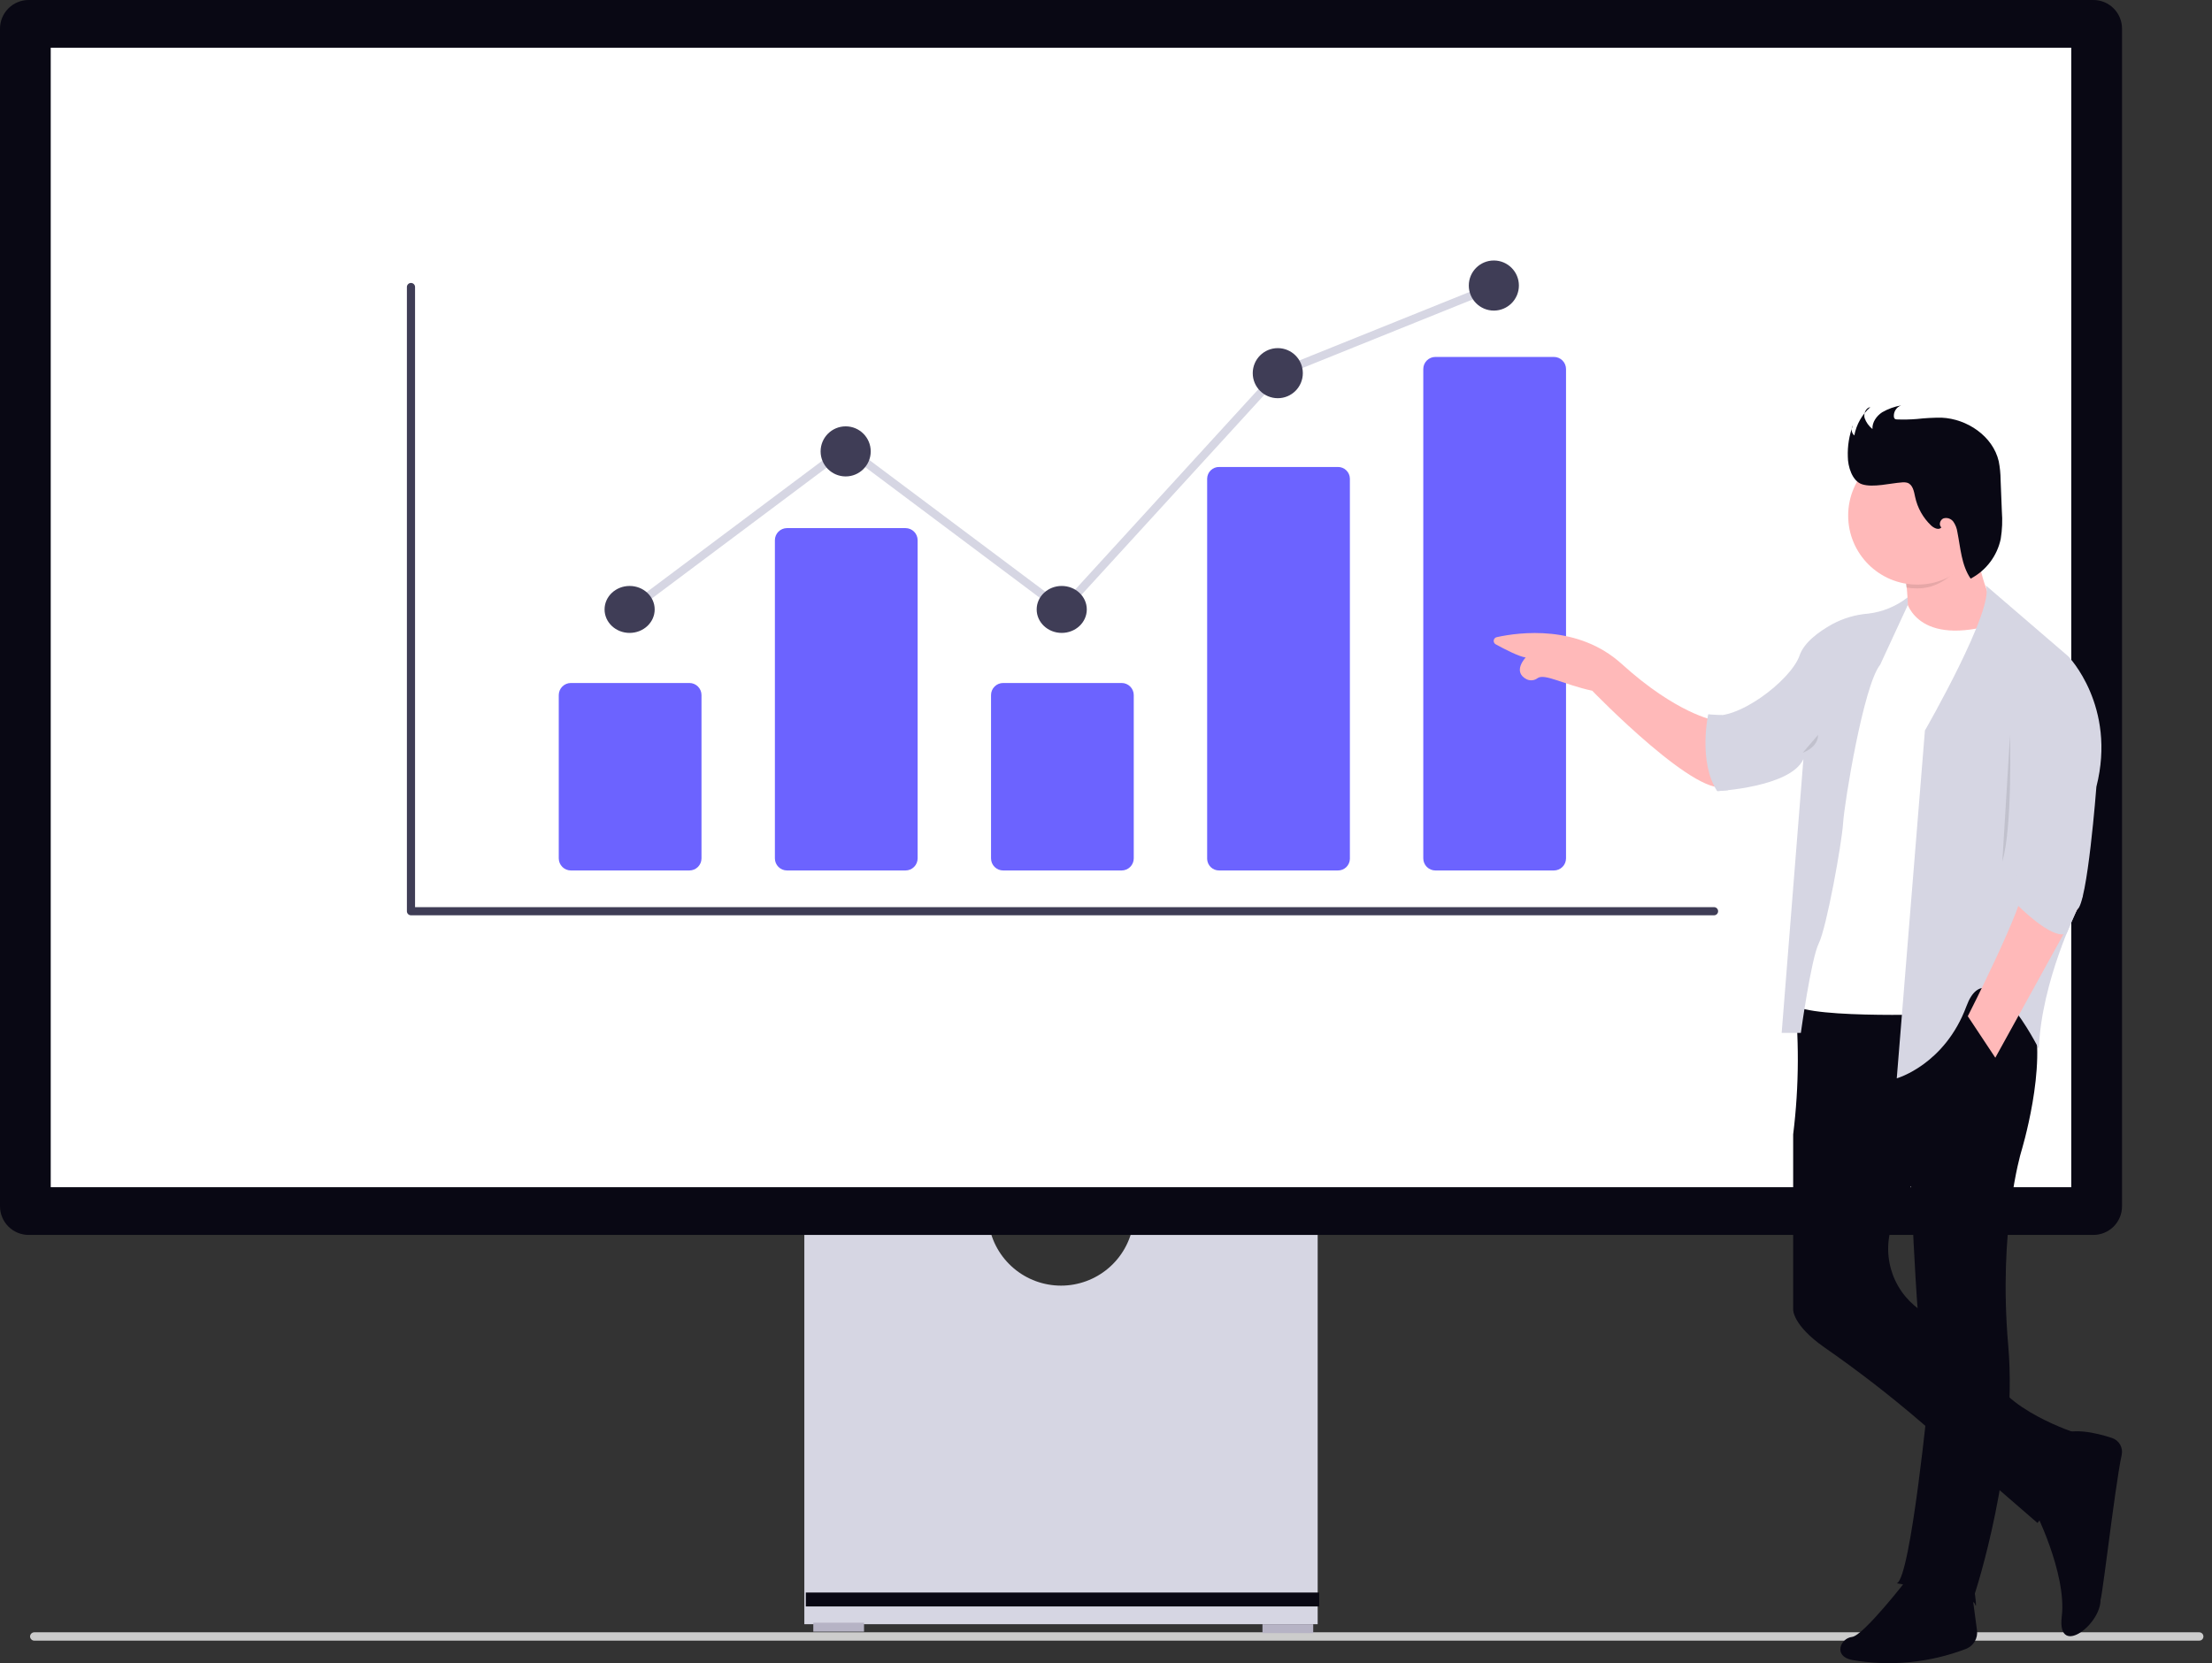 <svg width="121" height="91" viewBox="0 0 121 91" fill="none" xmlns="http://www.w3.org/2000/svg">
<rect x="0" y="0" width="121" height="91" fill="#333333" stroke="none"/>
<g clip-path="url(#clip0_42_465)">
<path d="M1.644 89.541C1.645 89.571 1.651 89.601 1.663 89.629C1.676 89.657 1.693 89.683 1.715 89.704C1.737 89.725 1.763 89.742 1.792 89.753C1.82 89.764 1.851 89.77 1.881 89.769H120.292C120.323 89.77 120.354 89.765 120.383 89.754C120.411 89.744 120.438 89.727 120.46 89.706C120.482 89.684 120.5 89.659 120.512 89.63C120.524 89.602 120.531 89.572 120.531 89.541C120.531 89.51 120.524 89.479 120.512 89.451C120.5 89.422 120.482 89.397 120.46 89.376C120.438 89.354 120.411 89.338 120.383 89.327C120.354 89.316 120.323 89.311 120.292 89.312H1.881C1.851 89.312 1.82 89.317 1.792 89.328C1.763 89.339 1.737 89.356 1.715 89.377C1.693 89.398 1.676 89.424 1.663 89.452C1.651 89.48 1.645 89.51 1.644 89.541Z" fill="#CCCCCC"/>
<path d="M61.985 66.998C61.83 67.933 61.349 68.782 60.626 69.395C59.903 70.008 58.987 70.344 58.039 70.344C57.091 70.344 56.175 70.008 55.452 69.395C54.729 68.782 54.248 67.933 54.093 66.998H43.998V88.868H72.079V66.998H61.985Z" fill="#D6D6E3"/>
<path d="M47.264 88.787H44.489V89.277H47.264V88.787Z" fill="#B6B3C5"/>
<path d="M71.835 88.869H69.059V89.358H71.835V88.869Z" fill="#B6B3C5"/>
<path d="M72.161 87.136H44.08V87.897H72.161V87.136Z" fill="#090814"/>
<path d="M114.513 67.57H1.565C1.15 67.569 0.753 67.404 0.459 67.111C0.166 66.817 0 66.419 0 66.005L0 1.565C0 1.15 0.166 0.752 0.459 0.459C0.752 0.166 1.15 0 1.565 0H114.513C114.928 0 115.326 0.166 115.619 0.459C115.913 0.752 116.078 1.15 116.078 1.565V66.005C116.078 66.419 115.913 66.817 115.619 67.111C115.326 67.404 114.928 67.569 114.513 67.57Z" fill="#090814"/>
<path d="M113.302 2.611H2.775V64.958H113.302V2.611Z" fill="white"/>
<path d="M58.143 33.656L46.292 24.782L34.603 33.534L34.335 33.178L46.292 24.224L58.086 33.056L69.807 20.234L69.854 20.215L81.677 15.453L81.843 15.866L70.068 20.61L58.143 33.656Z" fill="#D6D6E3"/>
<path d="M93.76 50.081H22.481C22.422 50.081 22.366 50.058 22.324 50.016C22.282 49.974 22.258 49.917 22.258 49.858V15.704C22.258 15.645 22.282 15.589 22.324 15.547C22.366 15.505 22.422 15.482 22.481 15.482C22.541 15.482 22.597 15.505 22.639 15.547C22.681 15.589 22.704 15.645 22.704 15.704V49.635H93.76C93.819 49.635 93.876 49.659 93.918 49.7C93.96 49.742 93.983 49.799 93.983 49.858C93.983 49.917 93.96 49.974 93.918 50.016C93.876 50.058 93.819 50.081 93.76 50.081Z" fill="#3F3D56"/>
<path d="M37.711 47.628H31.228C31.052 47.628 30.884 47.558 30.76 47.434C30.636 47.31 30.566 47.142 30.565 46.966V38.032C30.566 37.856 30.636 37.688 30.76 37.564C30.884 37.44 31.052 37.37 31.228 37.37H37.711C37.886 37.37 38.055 37.44 38.179 37.564C38.303 37.688 38.373 37.856 38.373 38.032V46.966C38.373 47.142 38.303 47.31 38.179 47.434C38.055 47.558 37.886 47.628 37.711 47.628Z" fill="#6C63FF"/>
<path d="M49.534 47.628H43.05C42.875 47.628 42.706 47.558 42.582 47.434C42.458 47.31 42.388 47.142 42.388 46.966V29.558C42.388 29.382 42.458 29.214 42.582 29.09C42.706 28.966 42.875 28.896 43.05 28.896H49.533C49.709 28.896 49.877 28.966 50.002 29.09C50.126 29.214 50.195 29.382 50.196 29.558V46.966C50.195 47.142 50.126 47.31 50.002 47.434C49.877 47.558 49.709 47.628 49.533 47.628H49.534Z" fill="#6C63FF"/>
<path d="M61.356 47.628H54.873C54.697 47.628 54.529 47.558 54.405 47.434C54.281 47.31 54.211 47.142 54.211 46.966V38.032C54.211 37.856 54.281 37.688 54.405 37.564C54.529 37.44 54.697 37.37 54.873 37.37H61.356C61.532 37.37 61.7 37.44 61.824 37.564C61.948 37.688 62.018 37.856 62.018 38.032V46.966C62.018 47.142 61.948 47.31 61.824 47.434C61.7 47.558 61.532 47.628 61.356 47.628Z" fill="#6C63FF"/>
<path d="M73.179 47.628H66.696C66.524 47.632 66.358 47.567 66.234 47.449C66.11 47.33 66.038 47.168 66.033 46.996V26.183C66.038 26.011 66.11 25.848 66.234 25.73C66.358 25.611 66.524 25.547 66.696 25.551H73.179C73.35 25.547 73.516 25.611 73.64 25.73C73.765 25.848 73.837 26.011 73.841 26.183V46.996C73.837 47.167 73.765 47.33 73.641 47.449C73.516 47.567 73.35 47.632 73.179 47.628Z" fill="#6C63FF"/>
<path d="M85.002 47.628H78.518C78.343 47.628 78.175 47.558 78.05 47.434C77.926 47.31 77.856 47.142 77.856 46.966V20.192C77.856 20.016 77.926 19.848 78.05 19.724C78.175 19.6 78.343 19.53 78.518 19.53H85.001C85.177 19.53 85.345 19.6 85.469 19.724C85.594 19.848 85.663 20.016 85.664 20.192V46.966C85.663 47.142 85.594 47.31 85.469 47.434C85.345 47.558 85.177 47.628 85.002 47.628Z" fill="#6C63FF"/>
<path d="M34.441 34.63C35.198 34.63 35.812 34.055 35.812 33.346C35.812 32.636 35.198 32.061 34.441 32.061C33.684 32.061 33.071 32.636 33.071 33.346C33.071 34.055 33.684 34.63 34.441 34.63Z" fill="#3F3D56"/>
<path d="M46.26 26.068C47.017 26.068 47.63 25.455 47.63 24.698C47.63 23.942 47.017 23.328 46.26 23.328C45.503 23.328 44.889 23.942 44.889 24.698C44.889 25.455 45.503 26.068 46.26 26.068Z" fill="#3F3D56"/>
<path d="M58.078 34.63C58.835 34.63 59.449 34.055 59.449 33.346C59.449 32.636 58.835 32.061 58.078 32.061C57.322 32.061 56.708 32.636 56.708 33.346C56.708 34.055 57.322 34.63 58.078 34.63Z" fill="#3F3D56"/>
<path d="M69.897 21.788C70.654 21.788 71.267 21.174 71.267 20.418C71.267 19.661 70.654 19.048 69.897 19.048C69.14 19.048 68.527 19.661 68.527 20.418C68.527 21.174 69.14 21.788 69.897 21.788Z" fill="#3F3D56"/>
<path d="M81.716 16.994C82.473 16.994 83.086 16.38 83.086 15.623C83.086 14.867 82.473 14.253 81.716 14.253C80.959 14.253 80.346 14.867 80.346 15.623C80.346 16.38 80.959 16.994 81.716 16.994Z" fill="#3F3D56"/>
<path d="M93.745 39.402C93.745 39.402 91.715 39.052 88.706 36.324C86.324 34.165 83.112 34.59 81.874 34.862C81.832 34.871 81.793 34.893 81.764 34.924C81.734 34.956 81.715 34.996 81.709 35.038C81.703 35.081 81.71 35.125 81.73 35.163C81.749 35.202 81.78 35.234 81.818 35.254C82.318 35.528 83.094 35.928 83.458 35.974C83.458 35.974 82.708 36.749 83.505 37.165C83.6 37.212 83.707 37.231 83.813 37.221C83.919 37.211 84.02 37.171 84.105 37.107C84.488 36.827 85.553 37.463 87.097 37.793C87.097 37.793 93.116 44.02 94.516 42.964L93.745 39.402Z" fill="#FFB9B9"/>
<path d="M104.108 30.936C104.108 30.936 104.668 33.315 104.108 34.994L106.628 35.344L108.867 34.224V32.755C108.867 32.755 107.817 30.516 108.097 27.928L104.108 30.936Z" fill="#FFB9B9"/>
<path d="M111.242 82.5C111.242 82.5 113.068 86.068 112.782 88.447C112.496 90.826 115.161 88.727 114.882 87.328C114.822 89.021 115.665 81.395 116.059 79.61C116.102 79.417 116.071 79.215 115.974 79.043C115.876 78.871 115.718 78.742 115.53 78.68C114.688 78.403 113.28 78.064 112.572 78.583C111.527 79.351 111.242 82.5 111.242 82.5Z" fill="#090814"/>
<path d="M104.318 86.418C104.318 86.418 101.938 89.496 101.308 89.566C100.679 89.636 100.258 90.616 101.308 90.826C103.405 91.191 105.56 90.98 107.547 90.218C107.745 90.14 107.912 89.998 108.021 89.814C108.129 89.631 108.173 89.416 108.145 89.204L107.743 86.208L104.318 86.418Z" fill="#090814"/>
<path d="M100.398 53.744L98.116 54.048C98.429 56.713 98.42 59.406 98.089 62.069V71.651C98.089 71.651 98.045 72.496 99.797 73.723C101.635 75 103.407 76.371 105.104 77.83L111.455 83.33C111.455 83.33 113.975 80.252 113.625 78.433C113.625 78.433 109.425 77.103 108.866 74.934C108.545 73.693 106.917 72.653 105.584 71.999C104.746 71.592 104.072 70.911 103.675 70.068C103.278 69.226 103.181 68.273 103.4 67.368C103.478 67.054 103.598 66.751 103.758 66.469C104.878 64.51 106.487 60.102 106.487 60.102L103.408 54.234L100.398 53.744Z" fill="#090814"/>
<path d="M103.758 86.632C103.758 86.632 107.887 87.332 108.027 87.752C108.167 88.172 108.027 87.192 108.027 87.192C108.027 87.192 110.408 79.985 109.853 73.62C109.299 67.254 110.553 63.054 110.553 63.054C110.553 63.054 112.023 58.297 111.183 55.568C110.343 52.839 101.524 54.029 101.524 54.029C101.524 54.029 104.604 61.235 104.534 64.664C104.534 64.664 104.884 75.019 105.514 76.209C105.508 76.203 104.528 86.348 103.758 86.632Z" fill="#090814"/>
<path d="M104.243 32.755C104.243 32.755 104.663 35.341 108.863 34.225L106.069 55.493C106.069 55.493 97.95 55.773 98.02 54.794L99.694 41.921L104.243 32.755Z" fill="white"/>
<path d="M104.353 32.685C103.727 33.174 102.979 33.482 102.191 33.575C101.494 33.629 100.817 33.83 100.204 34.165C99.484 34.568 98.682 35.154 98.439 35.867C97.949 37.267 94.869 39.575 93.469 39.086L93.959 43.284C93.959 43.284 97.949 43.074 98.649 41.535L97.46 56.515H98.51C98.51 56.515 99.07 52.457 99.49 51.617C99.91 50.778 100.75 46.16 100.82 45.04C100.89 43.92 101.94 37.483 102.849 36.37L104.354 33.117L104.353 32.685Z" fill="#D6D6E3"/>
<path opacity="0.1" d="M107.922 29.991C107.831 29.328 108.014 28.915 108.097 28.137L104.108 31.146C104.108 31.146 104.204 31.552 104.277 32.147C104.478 32.179 104.681 32.196 104.885 32.196C106.27 32.196 107.267 31.114 107.922 29.991Z" fill="black"/>
<path d="M104.878 31.987C106.965 31.987 108.657 30.296 108.657 28.209C108.657 26.122 106.965 24.43 104.878 24.43C102.791 24.43 101.098 26.122 101.098 28.209C101.098 30.296 102.791 31.987 104.878 31.987Z" fill="#FFB9B9"/>
<path d="M101.079 24.991C101.057 24.404 101.153 23.817 101.36 23.267C101.303 23.353 101.278 23.458 101.292 23.561C101.305 23.664 101.355 23.759 101.433 23.828C101.546 23.228 101.854 22.682 102.31 22.275C102.061 22.316 101.933 22.623 101.995 22.868C102.079 23.106 102.228 23.317 102.426 23.474C102.405 23.105 102.649 22.76 102.958 22.557C103.28 22.372 103.632 22.245 103.997 22.181C103.872 22.225 103.765 22.31 103.693 22.422C103.62 22.534 103.587 22.666 103.598 22.799C103.599 22.843 103.618 22.886 103.65 22.918C103.685 22.94 103.727 22.951 103.768 22.949C104.132 22.963 104.496 22.955 104.859 22.925C105.306 22.875 105.754 22.851 106.203 22.853C107.608 22.912 109.019 23.871 109.334 25.24C109.399 25.572 109.433 25.91 109.436 26.248L109.505 27.976C109.545 28.48 109.524 28.988 109.443 29.487C109.346 29.948 109.148 30.381 108.863 30.757C108.579 31.133 108.215 31.441 107.798 31.66C107.292 30.926 107.246 29.982 107.071 29.108C107.043 28.906 106.968 28.713 106.852 28.546C106.792 28.464 106.707 28.402 106.611 28.369C106.514 28.336 106.409 28.334 106.311 28.364C106.122 28.44 106.04 28.729 106.197 28.858C106.057 29.024 105.794 28.9 105.636 28.753C105.193 28.332 104.888 27.788 104.761 27.19C104.698 26.89 104.635 26.519 104.34 26.417C104.238 26.389 104.132 26.382 104.028 26.396C103.413 26.438 102.451 26.692 101.856 26.497C101.309 26.317 101.079 25.51 101.079 24.991Z" fill="#090814"/>
<path d="M93.441 39.087C93.441 39.087 92.881 41.673 93.931 43.285L94.525 43.237L94.201 39.13L93.441 39.087Z" fill="#D6D6E3"/>
<path d="M108.622 32.027L113.137 35.91C113.137 35.91 115.796 38.639 114.676 43.047C114.676 43.047 114.186 49.484 113.626 49.764C113.626 49.764 111.667 53.682 111.527 57.39C111.527 57.39 108.762 51.828 107.571 55.046C106.38 58.265 103.756 59.001 103.756 59.001L105.296 39.971C105.296 39.971 109.182 33.21 108.622 32.027Z" fill="#D6D6E3"/>
<path d="M110.687 48.428C110.687 48.428 111.807 47.659 113.626 49.758L109.147 57.874L107.642 55.603C107.642 55.603 110.827 49.338 110.687 48.428Z" fill="#FFB9B9"/>
<path d="M109.602 48.743C109.602 48.743 112.079 51.524 113.045 51.078L113.94 48.995L110.582 47.554L109.602 48.743Z" fill="#D6D6E3"/>
<path opacity="0.1" d="M109.952 40.207C109.952 40.207 110.092 45.245 109.532 47.134L109.952 40.207Z" fill="black"/>
<path opacity="0.1" d="M98.614 41.186C98.614 41.186 99.453 40.907 99.453 40.207L98.614 41.186Z" fill="black"/>
</g>
<defs>
<clipPath id="clip0_42_465">
<rect width="120.53" height="91" fill="white"/>
</clipPath>
</defs>
</svg>
